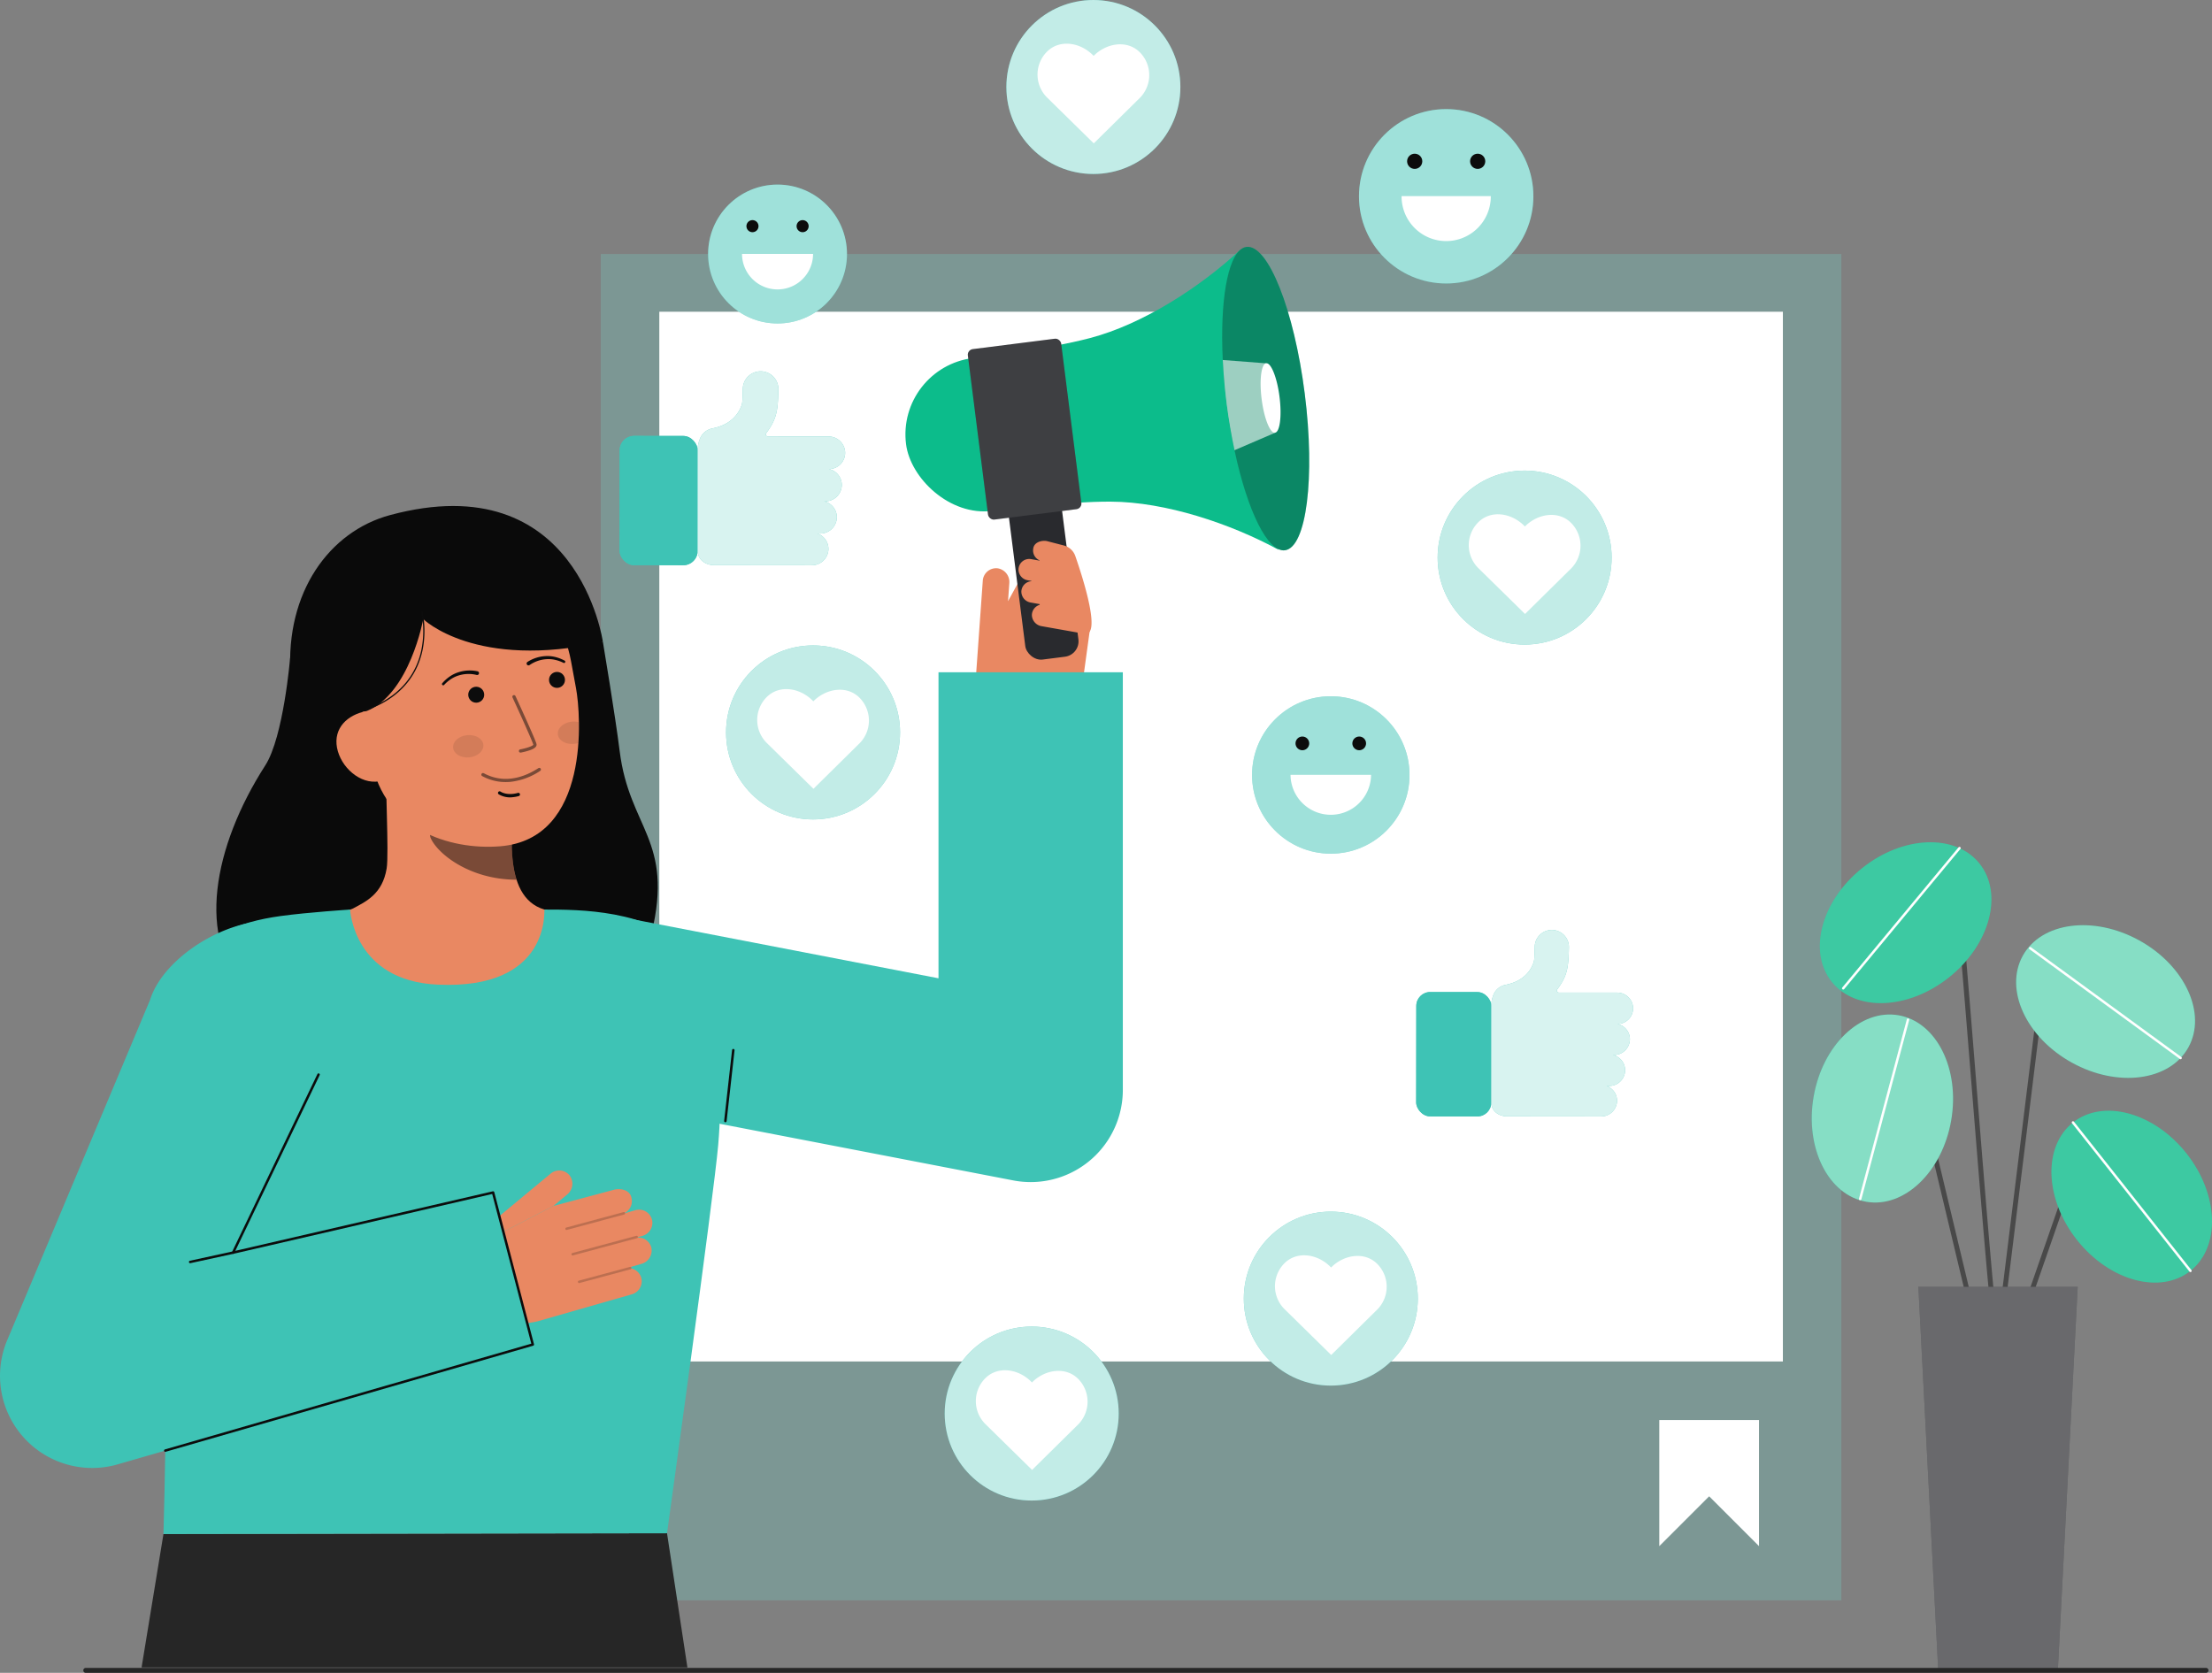 <svg id="Layer_1" data-name="Layer 1" xmlns="http://www.w3.org/2000/svg" viewBox="0 0 900.037 680.72">
  <rect x="0" y="0" width="900.037" height="680.72" fill="#808080" stroke="none"/>
  <rect x="244.457" y="103.367" width="504.783" height="547.857" fill="#fff" opacity="0.1"></rect>
  <rect x="244.457" y="103.367" width="504.783" height="547.857" fill="#3EC3B5" opacity="0.2"></rect>
  <rect x="268.264" y="126.85" width="457.168" height="427.168" fill="#fff"></rect>
  <g>
    <circle cx="444.884" cy="35.399" r="35.399" fill="#3EC3B5"></circle>
    <circle cx="444.884" cy="35.399" r="35.399" fill="#fff" opacity="0.68"></circle>
    <path d="M463.948,21.447c-5.035-5.248-13.371-4.068-18.619.966l-.331.331-.356-.357c-5.139-5.146-13.477-6.506-18.624-1.367a13.17,13.17,0,0,0-.013,18.624l18.982,18.644a.078.078,0,0,0,.11,0l18.851-18.609A13.169,13.169,0,0,0,463.948,21.447Z" fill="#fff"></path>
  </g>
  <polygon points="715.719 577.858 715.719 629.162 695.434 608.888 675.149 629.162 675.149 577.858 715.719 577.858" fill="#fff"></polygon>
  <g>
    <circle cx="419.787" cy="575.212" r="35.399" fill="#3EC3B5"></circle>
    <circle cx="419.787" cy="575.212" r="35.399" fill="#fff" opacity="0.68"></circle>
    <path d="M438.85,561.26c-5.034-5.249-13.37-4.068-18.619.966l-.33.33-.356-.356c-5.14-5.147-13.478-6.506-18.624-1.367a13.17,13.17,0,0,0-.013,18.624L419.89,598.1a.078.078,0,0,0,.11,0l18.85-18.608A13.167,13.167,0,0,0,438.85,561.26Z" fill="#fff"></path>
  </g>
  <g>
    <circle cx="330.828" cy="298.042" r="35.399" fill="#3EC3B5"></circle>
    <circle cx="330.828" cy="298.042" r="35.399" fill="#fff" opacity="0.68"></circle>
    <path d="M349.891,284.09c-5.034-5.249-13.37-4.068-18.619.966l-.33.331-.356-.357c-5.139-5.146-13.477-6.506-18.624-1.367a13.17,13.17,0,0,0-.013,18.624l18.982,18.644a.078.078,0,0,0,.11,0l18.85-18.609A13.167,13.167,0,0,0,349.891,284.09Z" fill="#fff"></path>
  </g>
  <g>
    <g>
      <rect x="576.25" y="403.699" width="30.55" height="50.593" rx="5.653" transform="translate(0.496 -0.683) rotate(0.066)" fill="#3EC3B5"></rect>
      <rect x="576.25" y="403.699" width="30.55" height="50.593" rx="5.653" transform="translate(0.496 -0.683) rotate(0.066)" fill="#3EC3B5"></rect>
      <path d="M657.942,448.263a6.374,6.374,0,0,0-4.3-6.363h1.069a6.471,6.471,0,0,0,6.53-6.331,6.377,6.377,0,0,0-5.048-6.281h.457a6.473,6.473,0,0,0,6.531-6.333,6.378,6.378,0,0,0-5.053-6.28,6.376,6.376,0,0,0,6.356-6.608,6.476,6.476,0,0,0-6.517-6.143l-19.493-.023h0l-4.217,0a.8.8,0,0,1-.64-1.283c4.229-5.706,4.533-8.955,4.754-16.885l0-.155a6.948,6.948,0,0,0-6.725-7.147l-.224,0a6.958,6.958,0,0,0-6.959,6.764l0,.155c-.088,3.145-.077,5.245-.471,6.349-2.689,7.536-9.985,8.744-11.588,9.105a6.586,6.586,0,0,0-4.822,4.26,10.64,10.64,0,0,0-.758,3.731v40.006c0,3.248,2.95,5.509,6.522,5.467l36.1.04h0l1.968,0A6.478,6.478,0,0,0,657.942,448.263Z" fill="#fff" opacity="0.3"></path>
    </g>
    <path d="M657.942,448.263a6.374,6.374,0,0,0-4.3-6.363h1.069a6.471,6.471,0,0,0,6.53-6.331,6.377,6.377,0,0,0-5.048-6.281h.457a6.473,6.473,0,0,0,6.531-6.333,6.378,6.378,0,0,0-5.053-6.28,6.376,6.376,0,0,0,6.356-6.608,6.476,6.476,0,0,0-6.517-6.143l-19.493-.023h0l-4.217,0a.8.8,0,0,1-.64-1.283c4.229-5.706,4.533-8.955,4.754-16.885l0-.155a6.948,6.948,0,0,0-6.725-7.147l-.224,0a6.958,6.958,0,0,0-6.959,6.764l0,.155c-.088,3.145-.077,5.245-.471,6.349-2.689,7.536-9.985,8.744-11.588,9.105a6.586,6.586,0,0,0-4.822,4.26,10.64,10.64,0,0,0-.758,3.731v40.006c0,3.248,2.95,5.509,6.522,5.467l36.1.04h0l1.968,0A6.478,6.478,0,0,0,657.942,448.263Z" fill="#3EC3B5"></path>
    <path d="M657.942,448.263a6.374,6.374,0,0,0-4.3-6.363h1.069a6.471,6.471,0,0,0,6.53-6.331,6.377,6.377,0,0,0-5.048-6.281h.457a6.473,6.473,0,0,0,6.531-6.333,6.378,6.378,0,0,0-5.053-6.28,6.376,6.376,0,0,0,6.356-6.608,6.476,6.476,0,0,0-6.517-6.143l-19.493-.023h0l-4.217,0a.8.8,0,0,1-.64-1.283c4.229-5.706,4.533-8.955,4.754-16.885l0-.155a6.948,6.948,0,0,0-6.725-7.147l-.224,0a6.958,6.958,0,0,0-6.959,6.764l0,.155c-.088,3.145-.077,5.245-.471,6.349-2.689,7.536-9.985,8.744-11.588,9.105a6.586,6.586,0,0,0-4.822,4.26,10.64,10.64,0,0,0-.758,3.731v40.006c0,3.248,2.95,5.509,6.522,5.467l36.1.04h0l1.968,0A6.478,6.478,0,0,0,657.942,448.263Z" fill="#fff" opacity="0.8"></path>
  </g>
  <g>
    <g>
      <rect x="252.111" y="177.387" width="31.773" height="52.619" rx="5.879" transform="translate(0.235 -0.309) rotate(0.066)" fill="#3EC3B5"></rect>
      <rect x="252.111" y="177.387" width="31.773" height="52.619" rx="5.879" transform="translate(0.235 -0.309) rotate(0.066)" fill="#3EC3B5"></rect>
      <path d="M337.074,223.735a6.629,6.629,0,0,0-4.474-6.618h1.111a6.731,6.731,0,0,0,6.792-6.585,6.632,6.632,0,0,0-5.25-6.532h.476a6.732,6.732,0,0,0,6.792-6.587,6.632,6.632,0,0,0-5.256-6.531,6.631,6.631,0,0,0,6.611-6.872,6.735,6.735,0,0,0-6.778-6.39l-20.273-.024h0l-4.386-.005a.834.834,0,0,1-.666-1.334c4.4-5.935,4.715-9.314,4.944-17.561l0-.162a7.229,7.229,0,0,0-7-7.433l-.233,0a7.236,7.236,0,0,0-7.238,7.034l0,.162c-.091,3.27-.079,5.454-.489,6.6-2.8,7.838-10.385,9.094-12.052,9.47A6.852,6.852,0,0,0,284.7,178.8a11.1,11.1,0,0,0-.788,3.88v41.608c0,3.378,3.068,5.73,6.784,5.686l37.544.041h0l2.047,0A6.738,6.738,0,0,0,337.074,223.735Z" fill="#fff" opacity="0.3"></path>
    </g>
    <path d="M337.074,223.735a6.629,6.629,0,0,0-4.474-6.618h1.111a6.731,6.731,0,0,0,6.792-6.585,6.632,6.632,0,0,0-5.25-6.532h.476a6.732,6.732,0,0,0,6.792-6.587,6.632,6.632,0,0,0-5.256-6.531,6.631,6.631,0,0,0,6.611-6.872,6.735,6.735,0,0,0-6.778-6.39l-20.273-.024h0l-4.386-.005a.834.834,0,0,1-.666-1.334c4.4-5.935,4.715-9.314,4.944-17.561l0-.162a7.229,7.229,0,0,0-7-7.433l-.233,0a7.236,7.236,0,0,0-7.238,7.034l0,.162c-.091,3.27-.079,5.454-.489,6.6-2.8,7.838-10.385,9.094-12.052,9.47A6.852,6.852,0,0,0,284.7,178.8a11.1,11.1,0,0,0-.788,3.88v41.608c0,3.378,3.068,5.73,6.784,5.686l37.544.041h0l2.047,0A6.738,6.738,0,0,0,337.074,223.735Z" fill="#3EC3B5"></path>
    <path d="M337.074,223.735a6.629,6.629,0,0,0-4.474-6.618h1.111a6.731,6.731,0,0,0,6.792-6.585,6.632,6.632,0,0,0-5.25-6.532h.476a6.732,6.732,0,0,0,6.792-6.587,6.632,6.632,0,0,0-5.256-6.531,6.631,6.631,0,0,0,6.611-6.872,6.735,6.735,0,0,0-6.778-6.39l-20.273-.024h0l-4.386-.005a.834.834,0,0,1-.666-1.334c4.4-5.935,4.715-9.314,4.944-17.561l0-.162a7.229,7.229,0,0,0-7-7.433l-.233,0a7.236,7.236,0,0,0-7.238,7.034l0,.162c-.091,3.27-.079,5.454-.489,6.6-2.8,7.838-10.385,9.094-12.052,9.47A6.852,6.852,0,0,0,284.7,178.8a11.1,11.1,0,0,0-.788,3.88v41.608c0,3.378,3.068,5.73,6.784,5.686l37.544.041h0l2.047,0A6.738,6.738,0,0,0,337.074,223.735Z" fill="#fff" opacity="0.8"></path>
  </g>
  <g>
    <circle cx="620.357" cy="226.898" r="35.399" fill="#3EC3B5"></circle>
    <circle cx="620.357" cy="226.898" r="35.399" fill="#fff" opacity="0.68"></circle>
    <path d="M639.42,212.945c-5.034-5.248-13.37-4.068-18.619.967l-.33.33-.356-.357c-5.139-5.146-13.478-6.5-18.624-1.366a13.169,13.169,0,0,0-.013,18.623l18.982,18.644a.078.078,0,0,0,.11,0l18.85-18.609A13.167,13.167,0,0,0,639.42,212.945Z" fill="#fff"></path>
  </g>
  <g>
    <circle cx="541.492" cy="528.439" r="35.399" fill="#3EC3B5"></circle>
    <circle cx="541.492" cy="528.439" r="35.399" fill="#fff" opacity="0.68"></circle>
    <path d="M560.555,514.486c-5.034-5.248-13.37-4.068-18.619.967l-.33.33-.356-.357c-5.139-5.146-13.477-6.505-18.624-1.366a13.169,13.169,0,0,0-.013,18.623L541.6,551.327a.078.078,0,0,0,.11,0l18.85-18.608A13.168,13.168,0,0,0,560.555,514.486Z" fill="#fff"></path>
  </g>
  <g>
    <circle cx="541.484" cy="315.355" r="32.026" fill="#3EC3B5"></circle>
    <circle cx="541.484" cy="315.355" r="32.026" fill="#fff" opacity="0.5"></circle>
    <path d="M557.868,315.3a16.385,16.385,0,0,1-32.769,0Z" fill="#fff"></path>
    <g>
      <circle cx="529.919" cy="302.502" r="2.79" fill="#0c0c0c"></circle>
      <circle cx="553.048" cy="302.502" r="2.79" fill="#0c0c0c"></circle>
    </g>
  </g>
  <circle cx="316.374" cy="103.367" r="28.253" fill="#3EC3B5"></circle>
  <circle cx="316.374" cy="103.367" r="28.253" fill="#fff" opacity="0.5"></circle>
  <path d="M330.828,103.319a14.454,14.454,0,1,1-28.908,0Z" fill="#fff"></path>
  <g>
    <circle cx="306.171" cy="92.029" r="2.461" fill="#0c0c0c"></circle>
    <circle cx="326.576" cy="92.029" r="2.461" fill="#0c0c0c"></circle>
  </g>
  <g>
    <g>
      <path d="M118.048,267.7s-2.665,32.177-10.1,43.746c-21.4,33.307-28.06,71.059-7.486,91.168s153.827,22.534,164.655-22.784c9.116-38.152-9.056-42.563-12.984-74.222-1.778-14.324-6.819-44.382-6.819-44.382" fill="#0a0a0a"></path>
      <path id="sk" d="M231.1,372.559c-.231-.03-2.783,42.33-51.994,38.637-34.068-2.552-46.215-38.7-47-38.7,3.674-.78,9.859-1.916,11.49-2.786,5.365-2.883,12-5.882,13.731-16.3,1-6-.694-36.722-.173-42.8l52.294,11.672c-.731,12.83-5.845,42.575,12.08,47.839C224.509,371,227.722,371.8,231.1,372.559Z" fill="#E98862"></path>
      <path id="sh" d="M210.18,357.971a37.849,37.849,0,0,1-1.573-8.116,86.5,86.5,0,0,1,.342-18.877,57.345,57.345,0,0,1-28.9-12.663c-.971,3.586-6.311,19.256-4.832,22.664C178.009,347.422,191.142,357.971,210.18,357.971Z" fill="#0c0c0c" opacity="0.5"></path>
      <path d="M203.506,344.375c-20.647,1.662-47.187-7.014-52.27-34.556l-4.586-24.851c-5.082-27.542,5.263-52.539,31.195-57.324h0c25.932-4.786,49.435,13.964,54.518,41.506l2.03,11C236.344,290.72,240.344,341.409,203.506,344.375Z" fill="#E98862"></path>
      <circle cx="226.633" cy="276.668" r="3.248" fill="#0c0c0c"></circle>
      <circle cx="193.767" cy="282.7" r="3.248" fill="#0c0c0c"></circle>
      <path d="M211.875,306.257l.051-.007a29.22,29.22,0,0,0,3.111-.777c1.526-.484,3.525-1.285,3.271-2.663-.289-1.569-7.713-17.708-8.558-19.543a.666.666,0,1,0-1.209.557C211.707,290.7,216.8,302,217,303.052c-.174.488-2.707,1.407-5.314,1.889a.665.665,0,0,0,.19,1.316Z" fill="#0c0c0c" opacity="0.5"></path>
      <path d="M207.985,318.12a27.188,27.188,0,0,0,11.809-4.425.665.665,0,1,0-.721-1.118c-7.65,4.935-15.233,5.7-21.928,2.225a4.419,4.419,0,0,0-.417-.2.666.666,0,0,0-.458,1.25c.053.022.14.069.261.133A19.948,19.948,0,0,0,207.985,318.12Z" fill="#0c0c0c" opacity="0.5"></path>
      <path d="M125.883,293.527l23.246-4.153c17.622-7.038,23.08-37.464,23.08-37.464s21.272,20.921,73.1,9.313c0,0-10.053-72.257-86.644-51.609-24.7,6.659-42.512,31.434-40.458,64.664C119.651,297.565,125.883,293.527,125.883,293.527Z" fill="#0a0a0a"></path>
      <path d="M154.4,317.913c-7.88,1.454-15.825-5.8-17.279-13.679s4.132-13.4,12.013-14.86l5.035,4.531,7.007,22.757Z" fill="#E98862"></path>
      <path d="M214.617,269.359a14.985,14.985,0,0,1,7.541-2.383,13.236,13.236,0,0,1,3.931.412,15.682,15.682,0,0,1,3.653,1.443.509.509,0,0,1-.447.914l-.036-.016a14.55,14.55,0,0,0-3.431-1.224,11.985,11.985,0,0,0-3.6-.257,13.628,13.628,0,0,0-6.7,2.34l-.049.034a.764.764,0,1,1-.881-1.249Z" fill="#0c0c0c"></path>
      <path d="M193.894,274.642a13.635,13.635,0,0,0-7.1.175,12.043,12.043,0,0,0-3.278,1.51,14.6,14.6,0,0,0-2.779,2.356l-.027.028a.509.509,0,0,1-.741-.7,15.633,15.633,0,0,1,2.909-2.638,13.234,13.234,0,0,1,3.533-1.773,15.005,15.005,0,0,1,7.9-.43.764.764,0,0,1-.335,1.491l-.021,0Z" fill="#0c0c0c"></path>
      <path d="M208.854,324.372a13.539,13.539,0,0,0,2.265-.444.666.666,0,0,0-.362-1.281c-4.459,1.262-6.984-.448-7.09-.521a.665.665,0,0,0-.769,1.085A9.013,9.013,0,0,0,208.854,324.372Z" fill="#0c0c0c" opacity="1"></path>
      <path d="M149.15,289l-.166-.472c15.444-5.465,20.71-15.968,22.409-23.816a38.517,38.517,0,0,0-.015-15.926l.485-.125a39.1,39.1,0,0,1,.022,16.138C170.163,272.774,164.821,283.449,149.15,289Z" fill="#0c0c0c"></path>
      <ellipse cx="190.519" cy="303.673" rx="6.187" ry="4.538" transform="translate(-30.111 21.118) rotate(-5.881)" fill="#0c0c0c" opacity="0.1"></ellipse>
      <path d="M226.99,298.819c.264,2.489,3.226,4.224,6.626,3.879a8.531,8.531,0,0,0,1.729-.363c.206-2.96.261-5.81.217-8.45a7.8,7.8,0,0,0-2.88-.216C229.282,294.015,226.736,296.319,226.99,298.819Z" fill="#0c0c0c" opacity="0.1"></path>
    </g>
    <g>
      <path d="M399.888,236.263a5.42,5.42,0,0,1,6.082-4.99,5.625,5.625,0,0,1,4.707,6.069l-.522,7.3,12.221-22.281c1.316-2.5,4.53-4.729,7.238-3.068a15.525,15.525,0,0,1,6.647,6.173c.028.011,8.3,29.3,7.081,31.624l-3.26,23.784a27.292,27.292,0,0,1-26.875,14.45l-17.417-1.745Z" fill="#E98862"></path>
      <g opacity="0.2">
        <path d="M420.341,247.583a.5.5,0,0,0,.668-.205l11.595-21.2a.5.5,0,0,0-.878-.479l-11.6,21.2a.5.5,0,0,0,.2.679Z" fill="#0c0c0c"></path>
      </g>
    </g>
    <path d="M419.369,481.018a37.538,37.538,0,0,1-7.106-.679L235.092,446.147,249.3,372.505l132.566,25.584V273.57h75V443.518a37.5,37.5,0,0,1-37.5,37.5Z" fill="#3EC3B5"></path>
    <polygon points="66.51 624.245 57.605 678.533 279.704 678.533 271.402 623.917 66.51 624.245" fill="#262626"></polygon>
    <path id="b_1_b" d="M177.972,400.669c-34.092-1.607-35.527-30.544-35.527-30.544s-16.892,1.092-28.122,2.611c-18.384,2.487-30.512,8.721-40.163,18.373-8.978,8.978-14.444,18.692-8.66,80.71,4.188,44.906,1.01,152.426,1.01,152.426l204.892-.328s19.118-137.883,20.837-158.1c3.283-38.589-3.712-71.211-11.724-79.223-16.471-16.471-44.828-16.471-58.988-16.469C221.3,370.127,224.4,402.857,177.972,400.669Z" fill="#3EC3B5"></path>
    <path d="M295.145,456.676a.544.544,0,0,1-.057,0,.5.5,0,0,1-.441-.552l3.228-28.839a.5.5,0,0,1,1,.112l-3.229,28.838A.5.5,0,0,1,295.145,456.676Z" fill="#0c0c0c"></path>
    <path d="M197.716,499.4l26.372-21.854a5.418,5.418,0,0,1,7.81.944,5.625,5.625,0,0,1-1.13,7.6l-5.635,4.67-26.522,13.736Z" fill="#E98862"></path>
    <path d="M255.639,531.39,219.5,524.009l15.022-34.577,36.137,7.381Z" fill="#3EC3B5"></path>
    <g>
      <path d="M225.133,490.752l24.547-6.574c2.716-.779,6.548,0,7.22,3.108a5.418,5.418,0,0,1-2.585,6.23.408.408,0,0,1,.033.074.454.454,0,0,1,0,.063l4.189-1.2a5.424,5.424,0,0,1,6.9,4.776,5.55,5.55,0,0,1-4.106,5.7l-1.783.511a.481.481,0,0,1-.057.166,5.418,5.418,0,0,1,5.557,4.2,5.625,5.625,0,0,1-4.083,6.5l-4.382,1.256a.5.5,0,0,1,.316.331.485.485,0,0,1-.015.278,5.422,5.422,0,0,1,4.222,4.848,5.552,5.552,0,0,1-4.106,5.7l-37.357,10.706A27.291,27.291,0,0,1,190.625,528l-10.781-13.79Z" fill="#E98862"></path>
      <g opacity="0.2">
        <path d="M230.05,500.144a.5.5,0,0,0,.609.342L254,494.2a.5.5,0,0,0-.261-.966L230.4,499.52a.5.5,0,0,0-.353.613Z" fill="#0c0c0c"></path>
      </g>
      <g opacity="0.2">
        <path d="M232.536,510.513a.5.5,0,0,0,.61.341l26.043-7.011a.5.5,0,0,0,.353-.613.518.518,0,0,0-.613-.353l-26.043,7.011a.5.5,0,0,0-.353.613Z" fill="#0c0c0c"></path>
      </g>
      <g opacity="0.2">
        <path d="M235.165,521.758a.5.5,0,0,0,.61.342l20.774-5.593a.5.5,0,1,0-.26-.965l-20.774,5.592a.5.5,0,0,0-.353.613Z" fill="#0c0c0c"></path>
      </g>
    </g>
    <path d="M216.792,547.123,47.127,596.1a37.5,37.5,0,0,1-43.9-51.449l57.844-137.8c6.189-19.913,39.769-38.359,58.7-29.96s18.258,41.441,9.86,60.373L94.841,509.726,200.629,485.27Z" fill="#3EC3B5"></path>
    <path d="M67.255,590.788a.5.5,0,0,1-.138-.981l149.067-43.03-15.916-60.911L94.953,510.213a.5.5,0,0,1-.5-.175.5.5,0,0,1-.061-.529l34.781-72.465a.5.5,0,0,1,.9.433L95.743,509l104.774-24.222a.5.5,0,0,1,.6.361L217.275,547a.5.5,0,0,1-.345.607L67.394,590.768A.513.513,0,0,1,67.255,590.788Z" fill="#0c0c0c"></path>
    <path d="M77.375,514.024a.5.5,0,0,1-.105-.989l17.465-3.8a.5.5,0,0,1,.213.978l-17.465,3.8A.489.489,0,0,1,77.375,514.024Z" fill="#0c0c0c"></path>
    <g>
      <rect x="412.194" y="178.647" width="21.793" height="89.667" rx="6.324" transform="matrix(0.992, -0.126, 0.126, 0.992, -24.736, 54.955)" fill="#292a2e"></rect>
      <rect x="368.374" y="145.413" width="65.481" height="62.687" rx="31.343" transform="matrix(0.992, -0.126, 0.126, 0.992, -19.037, 51.822)" fill="#0cbc8b"></rect>
      <path d="M502.307,183.2l-5.994,2.576-5.038-39.762,6.262.481c.278,5.641.8,11.585,1.575,17.713C499.956,170.87,501.04,177.254,502.307,183.2Z" fill="#3EC3B5"></path>
      <path d="M520.622,161.485c.989,7.807.16,14.341-1.847,14.6a1.522,1.522,0,0,1-1.232-.569l0,0c-1.684-1.68-3.4-6.852-4.191-13.1-.736-5.8-.467-10.9.546-13.243.348-.806.785-1.284,1.3-1.349C517.2,147.56,519.633,153.681,520.622,161.485Z" fill="#3EC3B5"></path>
      <path d="M499.126,164.337l-.015-.13c-3.212-25.35,1.3-52.495,5.73-62.711-16.3,15.2-39.728,30.417-61.374,36.085-8.735,2.287-19.387,4.259-35.528,6.285l7.987,63.038c16.137-2.064,26.944-2.81,35.973-2.774,22.375.09,48.863,8.981,68.434,19.637-6.834-8.789-17.977-33.95-21.189-59.3Z" fill="#0cbc8b"></path>
      <rect x="397.765" y="139.67" width="38.272" height="69.916" rx="2.298" transform="translate(-18.644 53.789) rotate(-7.221)" fill="#292a2e"></rect>
      <rect x="397.765" y="139.67" width="38.272" height="69.916" rx="2.298" transform="translate(-18.644 53.789) rotate(-7.221)" fill="#fff" opacity="0.1"></rect>
      <path d="M530.885,160.181c4.32,34.1.7,62.633-8.066,63.744-1.747.222-3.564-.658-5.379-2.486-.01,0-.011-.009-.021-.007-7.357-7.341-14.85-29.929-18.308-57.225-3.212-25.35-2.039-47.623,2.387-57.839,1.521-3.522,3.425-5.61,5.679-5.895C515.945,99.362,526.566,126.093,530.885,160.181Z" fill="#0cbc8b"></path>
      <path d="M530.885,160.181c4.32,34.1.7,62.633-8.066,63.744-1.747.222-3.564-.658-5.379-2.486-.01,0-.011-.009-.021-.007-7.357-7.341-14.85-29.929-18.308-57.225-3.212-25.35-2.039-47.623,2.387-57.839,1.521-3.522,3.425-5.61,5.679-5.895C515.945,99.362,526.566,126.093,530.885,160.181Z" fill="#0c0c0c" opacity="0.3"></path>
      <path d="M515.2,147.852l3.582,28.266L502.307,183.2c-1.267-5.946-2.351-12.33-3.195-18.992-.776-6.128-1.3-12.072-1.575-17.713Z" fill="#fff" opacity="0.6"></path>
      <path d="M520.622,161.485c.989,7.807.16,14.341-1.847,14.6a1.522,1.522,0,0,1-1.232-.569l0,0c-1.684-1.68-3.4-6.852-4.191-13.1-.736-5.8-.467-10.9.546-13.243.348-.806.785-1.284,1.3-1.349C517.2,147.56,519.633,153.681,520.622,161.485Z" fill="#fff"></path>
    </g>
    <path d="M419.861,250.379a4.437,4.437,0,0,1,3.23-4.277c-.034-.071-.163-.22-.037-.27l-3.647-.646a4.517,4.517,0,0,1-3.825-4.539,4.351,4.351,0,0,1,4.121-4.131c-.025-.035-.017-.084-.03-.126l-1.5-.266a4.458,4.458,0,0,1-3.754-4.211,4.357,4.357,0,0,1,5.115-4.39l3.457.612c0-.019-.015-.033-.012-.052s.029-.038.036-.06a4.35,4.35,0,0,1-2.6-4.766c.278-2.536,3.275-3.48,5.51-3.084l6.946,1.795a6.717,6.717,0,0,1,4.663,4.3c3.143,9.05,10.789,32.881,3.654,31.617l-17.566-3.112A4.717,4.717,0,0,1,419.861,250.379Z" fill="#E98862"></path>
  </g>
  <g>
    <circle cx="588.437" cy="79.875" r="35.482" fill="#3EC3B5"></circle>
    <g>
      <circle cx="588.437" cy="79.875" r="35.482" fill="#fff" opacity="0.5"></circle>
      <path d="M606.59,79.814a18.153,18.153,0,1,1-36.305,0Z" fill="#fff"></path>
      <g>
        <circle cx="575.624" cy="65.635" r="3.091" fill="#0c0c0c"></circle>
        <circle cx="601.25" cy="65.635" r="3.091" fill="#0c0c0c"></circle>
      </g>
    </g>
  </g>
  <g>
    <path d="M812.978,548.286a1,1,0,0,1-.707-.293c-1.409-1.409-3.706-27.262-9.893-104.234-2.53-31.488-4.921-61.229-6.665-79.3-.125-1.291-.626-1.442-.79-1.491-2.393-.724-9.652,5.007-13.708,10.022a1,1,0,1,1-1.554-1.257c2.68-3.317,11.417-12.009,15.837-10.681.891.268,2,1.042,2.2,3.214,1.747,18.092,4.137,47.841,6.669,79.337,3.76,46.775,8.019,99.766,9.418,103.1a1,1,0,0,1-.812,1.584Z" fill="#494949"></path>
    <ellipse cx="775.382" cy="375.472" rx="38.507" ry="28.398" transform="translate(-64.461 567.46) rotate(-38.715)" fill="#0cbc8b"></ellipse>
    <ellipse cx="775.382" cy="375.472" rx="38.507" ry="28.398" transform="translate(-64.461 567.46) rotate(-38.715)" fill="#fff" opacity="0.2"></ellipse>
    <path d="M749.989,402.665a.5.5,0,0,1-.385-.82L796.9,344.817a.5.5,0,1,1,.769.638l-47.291,57.029A.5.5,0,0,1,749.989,402.665Z" fill="#fff"></path>
    <path d="M823.292,536.06a1,1,0,0,1-.944-1.329l17.764-51.087A9.5,9.5,0,0,1,855.64,479.9l9.392,8.971a1,1,0,0,1-1.381,1.446l-9.392-8.971A7.5,7.5,0,0,0,842,484.3l-17.763,51.087A1,1,0,0,1,823.292,536.06Z" fill="#494949"></path>
    <ellipse cx="867.372" cy="486.954" rx="28.398" ry="38.507" transform="translate(-114.953 643.468) rotate(-38.363)" fill="#0cbc8b"></ellipse>
    <path d="M804.908,545.028a1,1,0,0,1-.972-.768L774.125,419.616a4.751,4.751,0,0,0-8.212-2l-9.189,10.619a1,1,0,0,1-1.512-1.308L764.4,416.3a6.75,6.75,0,0,1,11.669,2.847L805.881,543.8a1,1,0,0,1-.74,1.2A1.036,1.036,0,0,1,804.908,545.028Z" fill="#494949"></path>
    <ellipse cx="765.927" cy="451.081" rx="38.507" ry="28.398" transform="translate(190.934 1128.947) rotate(-80.189)" fill="#0cbc8b"></ellipse>
    <path d="M812.979,548.286a1.029,1.029,0,0,1-.123-.008,1,1,0,0,1-.87-1.114l19.037-154.558a8.806,8.806,0,0,1,15.341-4.752L868.121,412.5a1,1,0,1,1-1.5,1.323l-21.757-24.642a6.806,6.806,0,0,0-11.857,3.672L813.97,547.408A1,1,0,0,1,812.979,548.286Z" fill="#494949"></path>
    <ellipse cx="856.741" cy="407.553" rx="28.398" ry="38.507" transform="translate(85.422 959.977) rotate(-61.051)" fill="#0cbc8b"></ellipse>
    <ellipse cx="867.372" cy="486.954" rx="28.398" ry="38.507" transform="translate(-114.953 643.468) rotate(-38.363)" fill="#fff" opacity="0.2"></ellipse>
    <ellipse cx="765.927" cy="451.081" rx="38.507" ry="28.398" transform="translate(190.934 1128.947) rotate(-80.189)" fill="#fff" opacity="0.5"></ellipse>
    <ellipse cx="856.741" cy="407.553" rx="28.398" ry="38.507" transform="translate(85.422 959.977) rotate(-61.051)" fill="#fff" opacity="0.5"></ellipse>
    <polygon points="837.326 679.427 788.63 679.427 780.561 523.623 845.396 523.623 837.326 679.427" fill="#292a2e"></polygon>
    <polygon points="837.326 679.427 788.63 679.427 780.561 523.623 845.396 523.623 837.326 679.427" fill="#fff" opacity="0.3"></polygon>
    <path d="M891.271,517.647a.5.5,0,0,1-.392-.189l-47.8-60.387a.5.5,0,0,1,.784-.621l47.8,60.387a.5.5,0,0,1-.081.7A.494.494,0,0,1,891.271,517.647Z" fill="#fff"></path>
    <path d="M887.258,431.03a.5.5,0,0,1-.3-.1L825.8,386.271a.5.5,0,1,1,.59-.807l61.166,44.662a.5.5,0,0,1-.295.9Z" fill="#fff"></path>
    <path d="M756.883,488.378a.482.482,0,0,1-.129-.017.5.5,0,0,1-.354-.612L775.871,414.8a.5.5,0,0,1,.967.258l-19.471,72.953A.5.5,0,0,1,756.883,488.378Z" fill="#fff"></path>
  </g>
  <path d="M34.892,680.72H897.605a1,1,0,0,0,0-2H34.892a1,1,0,0,0,0,2Z" fill="#262626"></path>
</svg>